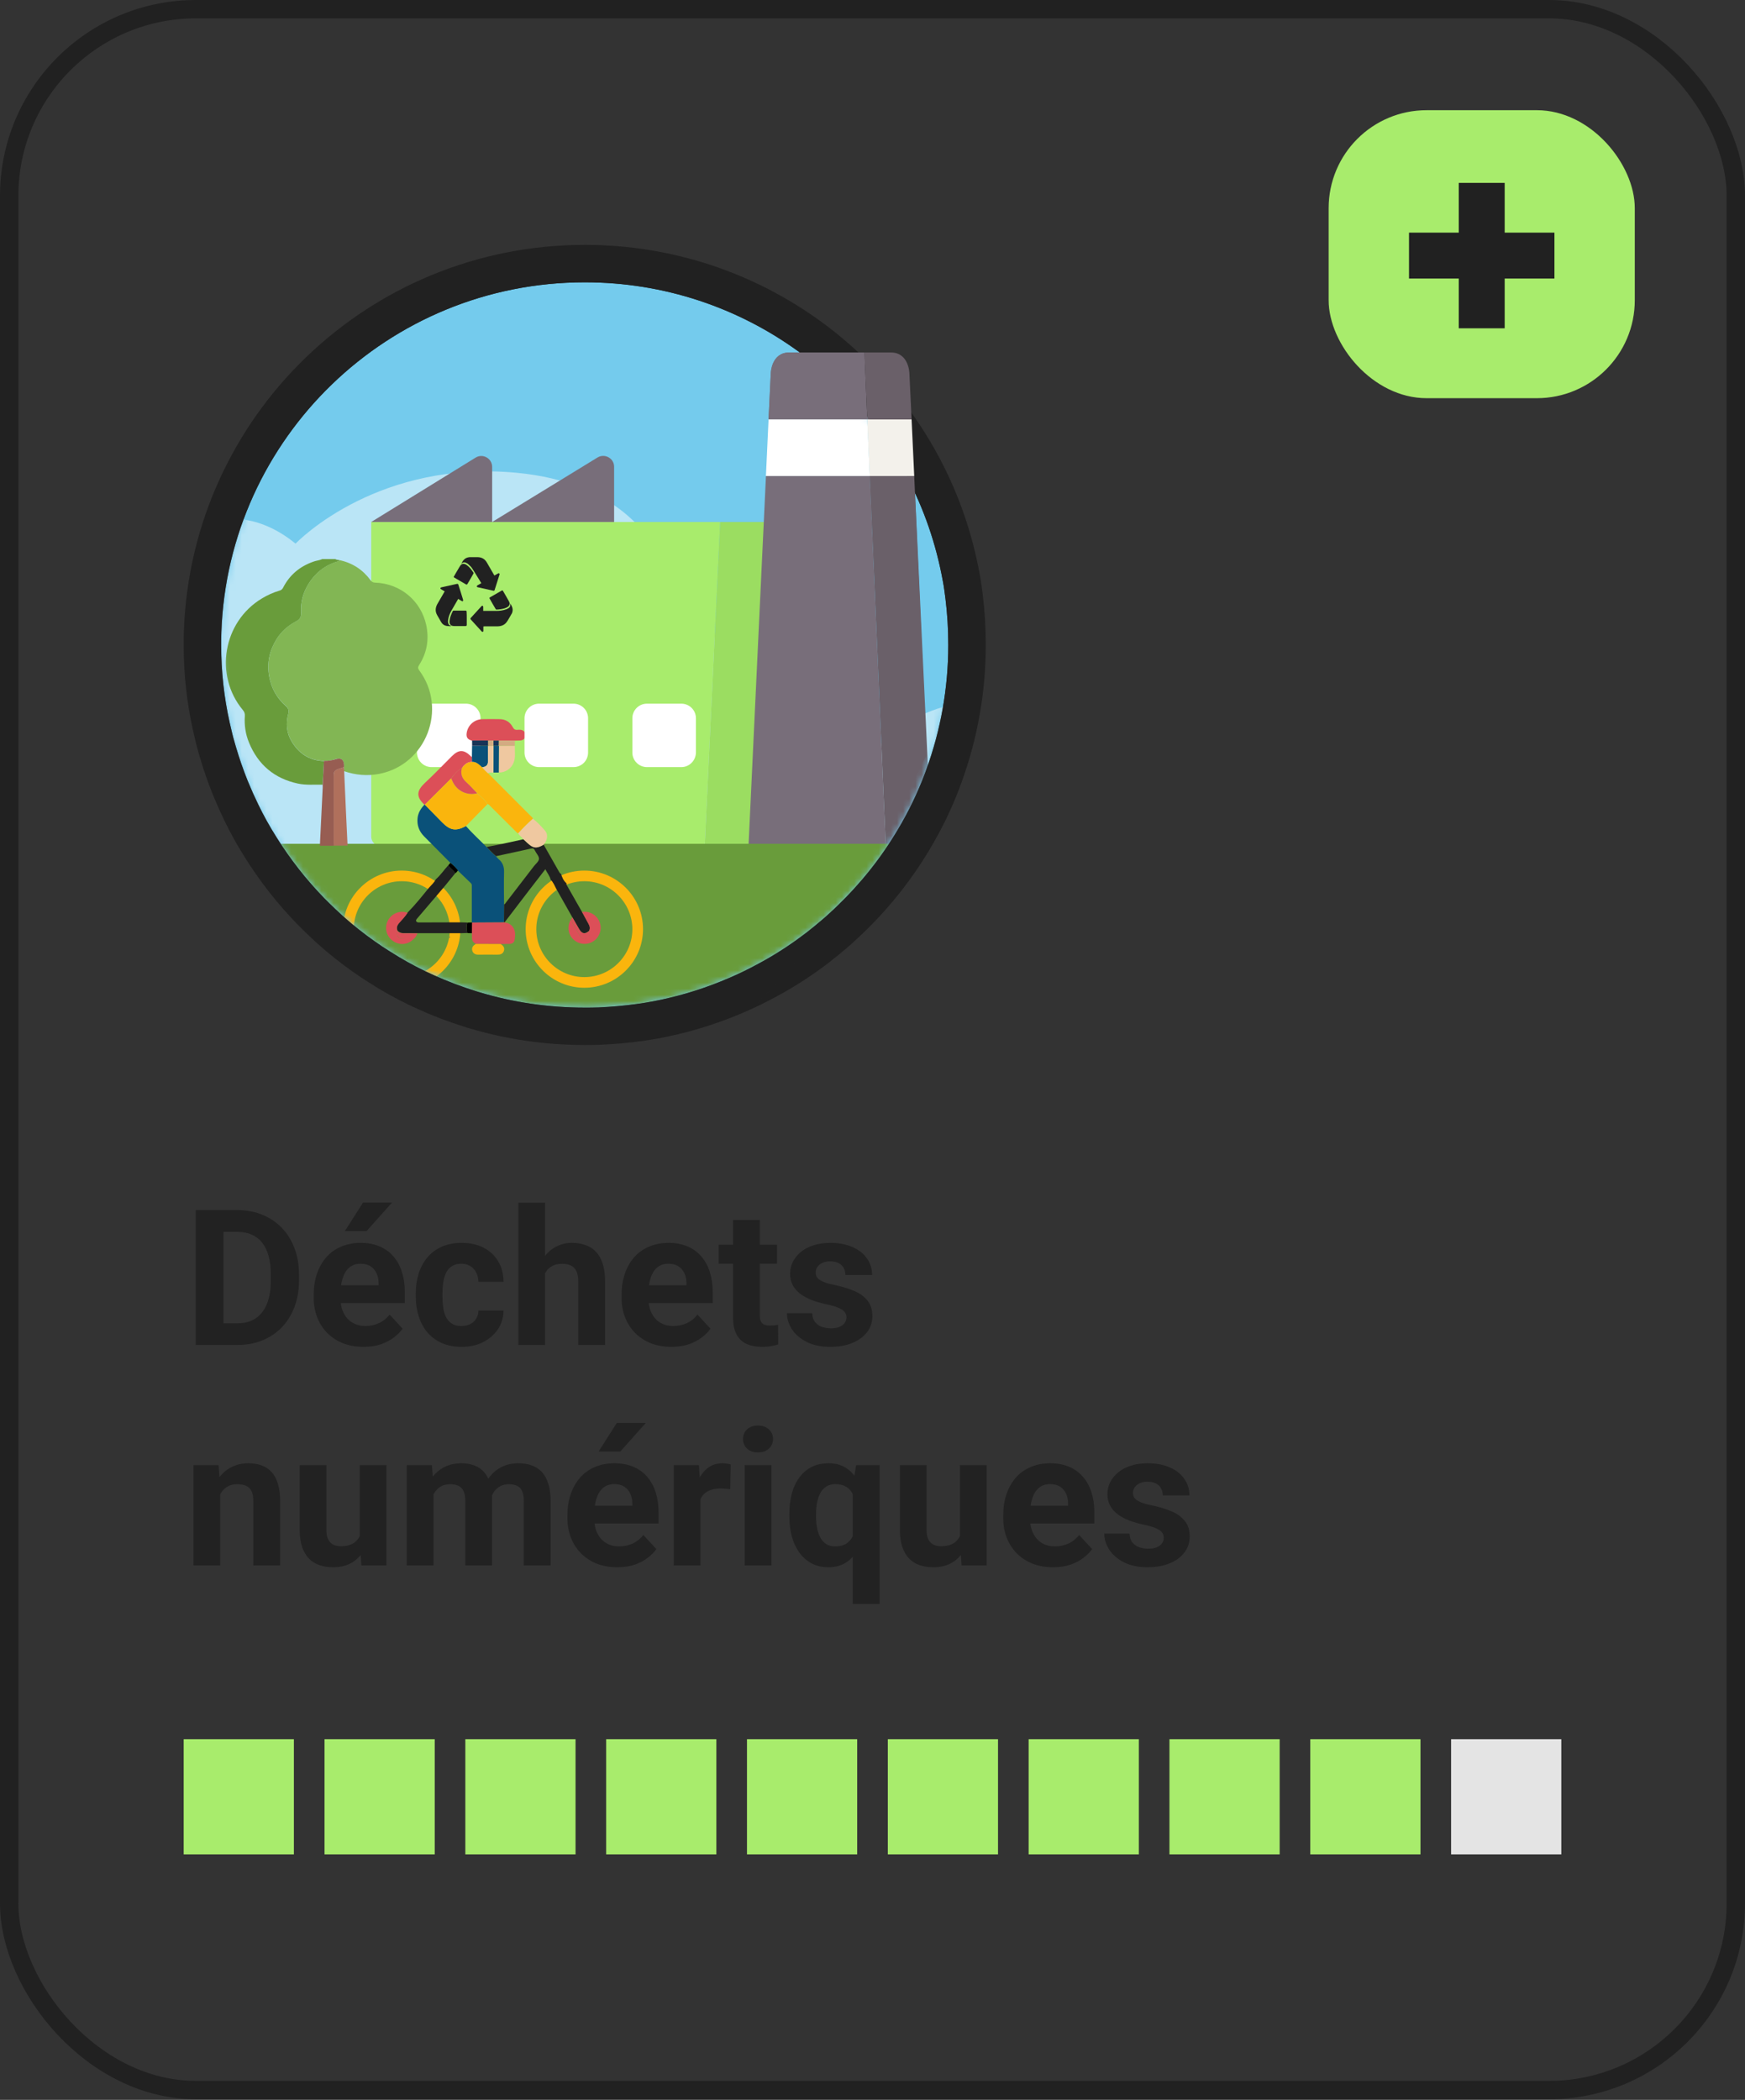 <svg width="285" height="343" viewBox="0 0 285 343" fill="none" xmlns="http://www.w3.org/2000/svg">
<rect x="0" y="0" width="285" height="343" fill="#333333" stroke="none"/>
<rect x="1.5" y="1.5" width="282" height="339.903" rx="30.5" stroke="#212121" stroke-width="3"/>
<path d="M154.877 105.35C154.877 112.46 153.617 119.293 151.313 125.637C151.221 125.882 151.128 126.158 151.036 126.403C149.838 129.59 148.363 132.624 146.643 135.504C143.908 140.131 140.528 144.36 136.657 148.068C136.35 148.375 136.012 148.681 135.674 148.988C135.52 149.141 135.366 149.263 135.244 149.386C134.906 149.692 134.568 149.999 134.23 150.275C133.431 150.949 132.632 151.623 131.802 152.266C129.652 153.921 127.378 155.454 124.981 156.802C123.507 157.629 122.001 158.426 120.465 159.131C116.932 160.755 113.214 162.073 109.312 162.992C107.56 163.421 105.748 163.758 103.935 164.003C101.907 164.279 99.849 164.463 97.759 164.555C97.022 164.585 96.254 164.586 95.486 164.586C89.556 164.586 83.81 163.727 78.403 162.103C78.187 162.042 78.003 161.981 77.788 161.919C75.422 161.184 73.148 160.326 70.906 159.315C68.909 158.426 66.973 157.415 65.129 156.312C65.099 156.281 65.068 156.281 65.037 156.25C64.146 155.699 63.224 155.147 62.364 154.565C61.535 154.013 60.736 153.431 59.937 152.849C58.124 151.5 56.373 150.029 54.744 148.467C54.13 147.884 53.515 147.271 52.901 146.659C51.457 145.157 50.074 143.594 48.784 141.939C48.753 141.909 48.722 141.847 48.691 141.817C47.432 140.193 46.233 138.507 45.158 136.76C44.052 135.014 43.038 133.206 42.147 131.336C41.594 130.203 41.072 129.038 40.58 127.843C40.519 127.72 40.488 127.598 40.426 127.475C39.689 125.637 39.044 123.767 38.491 121.867C38.368 121.408 38.214 120.917 38.091 120.458C38.03 120.182 37.938 119.906 37.876 119.6C37.753 119.079 37.63 118.527 37.508 118.006C36.586 113.9 36.125 109.671 36.125 105.35C36.125 104.645 36.125 103.971 36.156 103.266C37.262 71.519 63.409 46.115 95.516 46.115C121.54 46.115 143.662 62.816 151.681 86.075C152.665 88.925 153.433 91.867 153.986 94.9C154.17 95.85 154.293 96.8 154.416 97.781C154.723 100.263 154.877 102.776 154.877 105.35Z" fill="#74CBED"/>
<mask id="mask0_257_12462" style="mask-type:alpha" maskUnits="userSpaceOnUse" x="36" y="46" width="119" height="119">
<path d="M154.875 105.35C154.875 112.46 153.615 119.293 151.311 125.637C151.219 125.882 151.126 126.158 151.034 126.403C149.836 129.59 148.361 132.624 146.641 135.504C143.906 140.131 140.526 144.36 136.655 148.068C136.348 148.375 136.01 148.681 135.672 148.988C135.518 149.141 135.365 149.263 135.242 149.386C134.904 149.692 134.566 149.999 134.228 150.275C133.429 150.949 132.63 151.623 131.8 152.266C129.65 153.921 127.376 155.454 124.979 156.802C123.505 157.629 121.999 158.426 120.463 159.131C116.93 160.755 113.212 162.073 109.31 162.992C107.558 163.421 105.746 163.758 103.933 164.003C101.905 164.279 99.847 164.463 97.757 164.555C97.02 164.585 96.252 164.586 95.484 164.586C89.554 164.586 83.808 163.727 78.4 162.103C78.186 162.042 78.001 161.981 77.786 161.919C75.42 161.184 73.147 160.326 70.904 159.315C68.906 158.426 66.971 157.415 65.127 156.312C65.097 156.281 65.066 156.281 65.035 156.25C64.144 155.699 63.222 155.147 62.362 154.565C61.532 154.013 60.734 153.431 59.935 152.849C58.122 151.5 56.371 150.029 54.742 148.467C54.128 147.884 53.513 147.271 52.899 146.659C51.455 145.157 50.072 143.594 48.782 141.939C48.751 141.909 48.72 141.847 48.69 141.817C47.43 140.193 46.231 138.507 45.156 136.76C44.05 135.014 43.036 133.206 42.145 131.336C41.592 130.203 41.07 129.038 40.578 127.843C40.517 127.72 40.486 127.598 40.425 127.475C39.687 125.637 39.042 123.767 38.489 121.867C38.366 121.408 38.212 120.917 38.089 120.458C38.028 120.182 37.936 119.906 37.874 119.6C37.752 119.079 37.629 118.527 37.506 118.006C36.584 113.9 36.123 109.671 36.123 105.35C36.123 104.645 36.123 103.971 36.154 103.266C37.26 71.519 63.407 46.115 95.514 46.115C121.538 46.115 143.66 62.816 151.679 86.075C152.663 88.925 153.431 91.867 153.984 94.9C154.168 95.85 154.291 96.8 154.414 97.781C154.721 100.263 154.875 102.776 154.875 105.35Z" fill="#6EB7E6"/>
</mask>
<g mask="url(#mask0_257_12462)">
<path opacity="0.5" d="M122.392 161.974C131.336 159.855 139.786 156.455 147.593 152.021C167.062 140.934 182.183 123.195 189.991 101.908C169.928 94.764 165.679 114.67 165.679 114.67C157.723 113.784 151.942 115.607 147.692 118.366C146.753 118.957 145.913 119.647 145.122 120.337C143.245 121.963 141.812 123.786 140.725 125.511C138.204 129.404 137.414 132.804 137.414 132.804L133.065 125.511L128.618 118.07L126.246 114.128L125.011 112.059C124.121 106.639 121.255 104.52 118.439 103.83C114.98 102.992 111.471 104.323 111.471 104.323C111.471 104.323 112.064 86.683 95.115 79.735C92.101 78.503 88.543 77.616 84.343 77.222C73.323 76.187 64.577 78.799 58.45 81.804C51.828 85.056 48.27 88.801 48.27 88.801C45.503 86.535 42.736 85.352 40.117 84.909C32.952 83.628 27.22 87.668 27.22 87.668C22.921 72.689 13.73 67.318 4.786 65.987C4.736 67.121 4.736 68.205 4.736 69.338C4.736 96.636 16.25 121.273 34.681 138.618C39.722 143.348 45.256 147.586 51.285 151.134C65.615 159.658 82.317 164.586 100.254 164.586C101.49 164.586 102.676 164.536 103.911 164.536C107.271 164.438 110.582 164.093 113.843 163.649L122.392 161.974Z" fill="white"/>
<path d="M117.624 85.264L115.101 138.211H62.169C61.328 138.211 60.631 137.515 60.631 136.675V85.264H117.624Z" fill="#A8EC6C"/>
<path d="M129.056 85.264V138.211H115.096L117.619 85.264H129.056Z" fill="#9BDD61"/>
<path d="M141.648 68.495H125.525L125.886 60.938C125.886 60.938 125.982 57.58 128.889 57.58H137.131C137.251 57.58 137.299 57.58 137.299 57.58H141.191L141.648 68.495Z" fill="#786E7A"/>
<path d="M144.68 138.427H122.238L125.098 77.756H142.061L144.68 138.427Z" fill="#786E7A"/>
<path d="M142.057 77.755H125.094L125.526 68.495H141.649L142.057 77.755Z" fill="white"/>
<path d="M148.883 68.495H141.65L141.17 57.58H145.519C148.426 57.58 148.522 60.938 148.522 60.938L148.883 68.495Z" fill="#6A6069"/>
<path d="M149.315 77.755H142.059L141.65 68.495H148.883L149.315 77.755Z" fill="#F3F1EB"/>
<path d="M152.174 138.427H144.678L142.059 77.756H149.315L152.174 138.427Z" fill="#6A6069"/>
<rect x="43.012" y="137.834" width="105.641" height="26.752" fill="#699C3B"/>
<path d="M76.081 125.303H70.482C69.185 125.303 68.103 124.248 68.103 122.928V117.314C68.103 116.019 69.161 114.939 70.482 114.939H76.105C77.402 114.939 78.483 115.995 78.483 117.314V122.928C78.459 124.248 77.402 125.303 76.081 125.303Z" fill="white"/>
<path d="M73.558 140.948C72.124 139.502 70.705 138.055 69.256 136.609C68.422 135.762 68.071 134.754 68.203 133.585C68.305 132.737 68.744 132.051 69.315 131.452C69.329 131.452 69.359 131.452 69.373 131.437C70.325 132.401 71.276 133.38 72.241 134.344C73.544 135.659 74.48 135.791 76.09 134.929C77.158 136.142 78.358 137.223 79.485 138.377C79.982 138.888 80.465 139.429 81.021 139.882C81.153 140.028 81.27 140.189 81.416 140.32C82.104 140.875 82.353 141.577 82.323 142.482C82.28 144.236 82.309 146.003 82.323 147.757C82.309 148.721 82.309 149.7 82.294 150.664C80.553 150.679 78.797 150.679 77.056 150.693C77.056 148.75 77.056 146.807 77.056 144.864C77.056 144.659 77.1 144.44 76.909 144.265C76.192 143.578 75.475 142.877 74.758 142.19C74.436 141.723 74.027 141.314 73.558 140.948Z" fill="#0A5179"/>
<path d="M95.436 161.345C90.154 161.345 85.852 157.05 85.852 151.775C85.852 146.501 90.154 142.206 95.436 142.206C100.719 142.206 105.021 146.501 105.021 151.775C105.021 157.05 100.719 161.345 95.436 161.345ZM95.436 143.944C91.119 143.944 87.593 147.451 87.593 151.775C87.593 156.085 91.105 159.606 95.436 159.606C99.753 159.606 103.279 156.1 103.279 151.775C103.265 147.465 99.753 143.944 95.436 143.944Z" fill="#FAB50D"/>
<path d="M91.628 142.745C91.803 143.315 92.037 143.87 92.506 144.265C92.52 144.353 92.506 144.455 92.535 144.528C93.369 146.004 94.218 147.479 95.052 148.955C95.403 149.598 95.754 150.255 96.12 150.898C96.34 151.263 96.427 151.629 96.237 152.023C95.549 152.637 95.037 152.549 94.584 151.76C94.218 151.117 93.837 150.474 93.472 149.831C92.608 148.297 91.73 146.749 90.867 145.215C90.589 144.689 90.369 144.119 89.93 143.681C89.784 143.067 89.374 142.599 89.067 141.986C88.116 143.228 87.209 144.382 86.316 145.551C85.014 147.26 83.711 148.969 82.409 150.664C82.38 150.679 82.35 150.664 82.307 150.65C82.321 149.685 82.321 148.706 82.336 147.728C82.497 147.669 82.57 147.508 82.672 147.377C84.165 145.434 85.672 143.491 87.165 141.533C87.472 141.124 87.999 140.729 88.028 140.306C88.057 139.853 87.575 139.385 87.355 138.918C87.209 138.582 87.018 138.538 86.667 138.625C84.794 139.049 82.906 139.444 81.019 139.853C80.463 139.4 79.98 138.859 79.482 138.348C81.502 137.997 83.492 137.515 85.482 137.091C85.687 137.281 85.892 137.457 86.082 137.647C87.018 138.582 87.648 138.655 88.789 137.968C89.608 139.414 90.442 140.875 91.262 142.322C91.379 142.483 91.423 142.672 91.628 142.745Z" fill="#212121"/>
<path d="M79.721 126.31C82.033 128.633 84.359 130.956 86.671 133.279C86.803 133.425 86.993 133.527 87.037 133.732C86.188 134.477 85.398 135.281 84.637 136.128C84.433 136.07 84.315 135.894 84.184 135.763C82.823 134.404 81.462 133.045 80.087 131.686C79.955 131.555 79.852 131.35 79.618 131.35C79.209 130.62 78.55 130.138 77.95 129.583C77.365 128.984 76.823 128.355 76.194 127.8C75.448 127.143 75.155 126.398 75.448 125.433C75.477 125.404 75.492 125.375 75.521 125.331C75.916 124.805 76.399 124.425 77.087 124.425C77.818 124.411 78.272 124.893 78.755 125.331C79.047 125.696 79.37 126.018 79.721 126.31Z" fill="#FAB50D"/>
<path d="M65.612 161.345C60.329 161.345 56.027 157.05 56.027 151.775C56.027 146.501 60.329 142.206 65.612 142.206C70.894 142.206 75.197 146.501 75.197 151.775C75.197 157.05 70.909 161.345 65.612 161.345ZM65.612 143.944C61.295 143.944 57.783 147.465 57.783 151.775C57.783 156.085 61.295 159.606 65.627 159.606C69.943 159.606 73.47 156.1 73.47 151.775C73.455 147.465 69.943 143.944 65.612 143.944Z" fill="#FAB50D"/>
<path d="M70.059 145.011C70.455 144.573 70.908 144.178 71.172 143.637C71.962 142.951 72.547 142.06 73.249 141.3C73.249 141.534 73.44 141.636 73.571 141.767C73.835 142.06 74.171 142.279 74.362 142.629C73.762 143.36 73.176 144.09 72.576 144.821C72.196 145.274 71.801 145.727 71.42 146.18C70.323 147.465 69.225 148.751 68.128 150.037C68.025 150.154 67.908 150.3 67.967 150.46C68.055 150.665 68.26 150.68 68.479 150.68C70.147 150.665 71.83 150.665 73.498 150.665C74.098 150.665 74.698 150.665 75.284 150.665C75.62 150.68 75.957 150.68 76.308 150.694C76.161 151.264 76.161 151.834 76.308 152.404C75.971 152.418 75.635 152.433 75.313 152.433C74.698 152.433 74.084 152.433 73.484 152.433C71.713 152.433 69.942 152.433 68.186 152.433C67.44 152.433 66.709 152.404 65.962 152.418C65.552 152.433 65.216 152.331 64.938 152.038C64.718 151.556 64.85 151.162 65.187 150.753C65.67 150.197 66.196 149.672 66.591 149.043C67.821 147.787 68.933 146.399 70.059 145.011Z" fill="#212121"/>
<path d="M77.084 120.977C76.352 120.788 76.118 120.437 76.22 119.721C76.41 118.45 77.478 117.5 78.781 117.471C79.747 117.456 80.712 117.442 81.678 117.471C82.6 117.5 83.317 117.968 83.742 118.771C83.946 119.151 84.166 119.253 84.546 119.21C84.707 119.195 84.868 119.195 85.044 119.21C85.512 119.268 85.849 119.633 85.849 120.086C85.849 120.539 85.512 120.904 85.029 120.948C84.722 120.977 84.415 120.963 84.107 120.977C83.229 120.977 82.351 120.977 81.473 120.977C81.181 120.977 80.888 120.977 80.595 120.977C80.303 120.977 80.01 120.977 79.717 120.977C78.839 120.977 77.961 120.977 77.084 120.977Z" fill="#DC4F58"/>
<path d="M77.08 124.439C76.392 124.439 75.909 124.819 75.514 125.345C75.485 125.374 75.47 125.404 75.441 125.447C74.724 125.886 74.168 126.485 73.685 127.157C72.251 128.589 70.817 130.006 69.383 131.438C69.368 131.452 69.339 131.452 69.325 131.452C67.759 130.006 68.212 128.998 69.442 127.844C70.934 126.456 72.339 124.98 73.788 123.533C74.914 122.408 75.748 122.408 76.875 123.504C76.934 123.563 77.007 123.621 77.08 123.68C77.065 123.928 77.08 124.176 77.08 124.439Z" fill="#DC4F58"/>
<path d="M84.635 136.129C85.396 135.281 86.186 134.492 87.035 133.732C87.766 134.302 88.41 134.974 89.01 135.676C89.551 136.304 89.434 137.18 88.805 137.969C87.664 138.656 87.035 138.583 86.098 137.648C85.908 137.458 85.703 137.283 85.498 137.093C85.264 136.742 84.854 136.523 84.635 136.129Z" fill="#EFC8A0"/>
<path d="M84.08 121.824C84.051 122.73 84.241 123.636 83.905 124.527C83.524 125.535 82.558 126.207 81.461 126.193C81.476 124.746 81.476 123.285 81.49 121.839C82.353 121.824 83.217 121.824 84.08 121.824Z" fill="#EFC8A0"/>
<path d="M77.087 124.439C77.087 124.191 77.072 123.928 77.072 123.68C77.087 123.066 77.102 122.452 77.102 121.824C77.965 121.824 78.828 121.824 79.692 121.824C79.692 122.642 79.706 123.461 79.706 124.264C79.706 124.965 79.472 125.214 78.755 125.331C78.272 124.907 77.819 124.41 77.087 124.439Z" fill="#0A5179"/>
<path d="M78.752 125.346C79.469 125.229 79.703 124.966 79.703 124.28C79.703 123.462 79.689 122.643 79.689 121.84H79.718C79.996 121.84 80.288 121.84 80.566 121.84H80.596C80.596 123.286 80.596 124.747 80.581 126.194C80.288 126.267 79.966 126.091 79.703 126.311C79.367 126.018 79.045 125.697 78.752 125.346Z" fill="#EFC8A0"/>
<path d="M80.6 126.194C80.6 124.747 80.6 123.286 80.614 121.84C80.892 121.84 81.17 121.84 81.448 121.84H81.492C81.478 123.286 81.478 124.747 81.463 126.194C81.17 126.194 80.892 126.194 80.6 126.194Z" fill="#0A5179"/>
<path d="M84.079 121.825C83.216 121.825 82.353 121.825 81.489 121.825H81.445C81.445 121.533 81.46 121.256 81.46 120.963C82.338 120.963 83.216 120.963 84.094 120.963C84.094 121.256 84.079 121.533 84.079 121.825Z" fill="#D3AB82"/>
<path d="M79.704 121.825C78.841 121.825 77.978 121.825 77.114 121.825C77.114 121.533 77.1 121.256 77.1 120.963C77.978 120.963 78.856 120.963 79.734 120.963C79.734 121.256 79.748 121.533 79.748 121.825C79.734 121.825 79.704 121.825 79.704 121.825Z" fill="#193457"/>
<path d="M74.364 142.63C74.174 142.279 73.823 142.06 73.574 141.768C73.442 141.622 73.252 141.52 73.252 141.3C73.354 141.183 73.457 141.067 73.559 140.95C74.028 141.315 74.437 141.724 74.788 142.177C74.671 142.352 74.554 142.528 74.364 142.63Z" fill="black"/>
<path d="M69.387 131.438C70.821 130.006 72.255 128.589 73.689 127.157C73.762 127.317 73.835 127.493 73.908 127.653C74.625 129.217 76.279 130.006 77.932 129.597C78.532 130.152 79.191 130.634 79.6 131.365C78.43 132.563 77.259 133.746 76.089 134.944C74.464 135.806 73.543 135.675 72.24 134.36C71.289 133.381 70.338 132.402 69.387 131.438Z" fill="#FAB50D"/>
<path d="M82.326 150.665C82.355 150.68 82.384 150.68 82.428 150.68C83.072 150.767 83.599 151.06 83.906 151.659C84.213 152.272 84.155 152.944 84.038 153.572C83.964 153.982 83.613 154.186 83.189 154.186C82.721 154.201 82.252 154.201 81.769 154.201C80.423 154.201 79.077 154.186 77.731 154.186C77.248 153.952 77.043 153.572 77.087 153.032C77.102 152.827 77.072 152.637 77.072 152.433C77.072 151.848 77.087 151.264 77.087 150.68V150.694C78.843 150.68 80.584 150.665 82.326 150.665Z" fill="#DC4F58"/>
<path d="M95.055 148.956C97.191 148.649 98.757 150.812 97.835 152.696C97.191 154.04 95.567 154.566 94.25 153.88C92.875 153.149 92.45 151.571 93.255 150.139C93.577 151.089 94.177 151.893 94.645 152.769C94.923 153.266 95.377 153.427 95.831 153.222C96.284 153.003 96.416 152.609 96.226 152.024C96.401 151.63 96.314 151.264 96.109 150.899C95.757 150.271 95.421 149.614 95.055 148.956Z" fill="#DC4F58"/>
<path d="M96.252 152.039C96.442 152.609 96.31 153.018 95.857 153.237C95.403 153.456 94.949 153.295 94.671 152.784C94.203 151.907 93.603 151.104 93.281 150.154C93.354 150.052 93.413 149.949 93.486 149.847C93.852 150.49 94.232 151.133 94.598 151.776C95.052 152.565 95.564 152.652 96.252 152.039Z" fill="#DC4F58"/>
<path d="M77.935 129.582C76.281 130.006 74.613 129.202 73.911 127.639C73.838 127.478 73.765 127.317 73.691 127.142C74.174 126.47 74.716 125.856 75.447 125.433C75.169 126.397 75.447 127.142 76.194 127.799C76.808 128.355 77.364 128.983 77.935 129.582Z" fill="#DC4F58"/>
<path d="M75.447 125.434C75.477 125.405 75.491 125.375 75.52 125.332C75.491 125.361 75.477 125.405 75.447 125.434Z" fill="#DC4F58"/>
<path d="M67.588 153.339C66.725 154.289 65.394 154.464 64.311 153.792C63.213 153.12 62.774 151.79 63.242 150.607C63.696 149.453 64.954 148.751 66.154 148.985C66.301 149.014 66.432 149.058 66.579 149.088C66.184 149.716 65.657 150.242 65.174 150.797C64.837 151.191 64.706 151.586 64.925 152.083C64.662 152.755 64.984 153.295 65.686 153.325C66.33 153.339 66.959 153.325 67.588 153.339Z" fill="#DC4F58"/>
<path d="M67.589 153.339C66.96 153.339 66.33 153.339 65.686 153.31C64.999 153.281 64.662 152.74 64.925 152.068C65.204 152.361 65.54 152.448 65.95 152.448C66.696 152.434 67.428 152.448 68.174 152.463C68.042 152.784 67.911 153.12 67.589 153.339Z" fill="#DC4F58"/>
<path d="M77.069 152.434C76.82 152.434 76.571 152.419 76.323 152.419C76.176 151.849 76.176 151.28 76.323 150.71C76.571 150.695 76.835 150.695 77.084 150.681C77.084 151.265 77.069 151.849 77.069 152.434Z" fill="black"/>
<path d="M81.462 120.976C81.462 121.268 81.447 121.546 81.447 121.838C81.169 121.838 80.891 121.838 80.613 121.838H80.584C80.584 121.546 80.599 121.268 80.599 120.976C80.877 120.976 81.169 120.976 81.462 120.976Z" fill="#193457"/>
<path d="M80.593 120.976C80.593 121.268 80.578 121.546 80.578 121.838C80.3 121.838 80.007 121.838 79.73 121.838C79.73 121.546 79.715 121.268 79.715 120.976C80.007 120.976 80.3 120.976 80.593 120.976Z" fill="#D3AB82"/>
<path d="M81.772 154.2C82.182 154.463 82.475 154.799 82.299 155.325C82.123 155.851 81.699 155.938 81.201 155.938C80.221 155.924 79.226 155.924 78.246 155.938C77.719 155.953 77.28 155.821 77.133 155.281C76.987 154.755 77.309 154.419 77.733 154.185C79.08 154.185 80.426 154.2 81.772 154.2Z" fill="#FAB50D"/>
<path d="M73.467 152.974C73.482 153.062 73.482 153.135 73.394 153.194C73.365 153.106 73.394 153.033 73.467 152.974Z" fill="#12537B"/>
<path d="M54.781 91.325C55.006 91.503 55.289 91.42 55.525 91.538C55.442 91.585 55.372 91.656 55.289 91.68C53.14 92.272 51.499 93.561 50.342 95.455C49.492 96.851 49.067 98.413 49.174 100.022C49.221 100.838 48.949 101.193 48.324 101.525C47.001 102.223 45.904 103.193 45.124 104.483C43.991 106.329 43.578 108.305 43.956 110.458C44.298 112.411 45.219 114.032 46.671 115.321C47.131 115.724 47.226 116.09 47.072 116.623C46.659 118.173 46.801 119.711 47.603 121.072C48.784 123.072 50.52 124.255 52.916 124.314C52.845 125.604 52.774 126.882 52.692 128.171C51.346 128.148 50 128.278 48.654 127.994C44.806 127.166 42.149 124.917 40.662 121.285C40.095 119.9 39.883 118.445 39.989 116.954C40.013 116.576 39.918 116.28 39.658 115.972C34.936 110.304 36.435 101.56 42.763 97.762C43.684 97.206 44.64 96.768 45.667 96.472C45.927 96.401 46.092 96.259 46.222 96.023C47.273 93.952 48.914 92.556 51.098 91.775C51.594 91.562 52.137 91.562 52.621 91.325C53.341 91.325 54.061 91.325 54.781 91.325Z" fill="#699C3B"/>
<path d="M52.917 124.29C50.521 124.243 48.785 123.047 47.605 121.048C46.802 119.675 46.649 118.149 47.074 116.599C47.215 116.055 47.121 115.7 46.672 115.297C45.208 114.008 44.288 112.386 43.957 110.434C43.579 108.281 44.004 106.305 45.126 104.459C45.917 103.169 47.003 102.199 48.325 101.501C48.951 101.169 49.222 100.814 49.175 99.998C49.081 98.389 49.494 96.827 50.344 95.431C51.501 93.537 53.142 92.248 55.29 91.656C55.373 91.632 55.456 91.561 55.526 91.514C57.604 91.976 59.269 93.076 60.52 94.78C60.721 95.052 60.922 95.159 61.252 95.17C65.361 95.3 68.772 98.117 69.622 102.14C70.106 104.447 69.729 106.648 68.442 108.647C68.229 108.991 68.241 109.192 68.477 109.511C73.141 115.794 69.611 124.917 61.937 126.408C59.989 126.787 58.065 126.609 56.199 125.97C56.188 125.745 56.164 125.532 56.152 125.307C56.152 125.177 56.176 125.059 56.164 124.929C56.093 124.006 55.668 123.722 54.783 124.006C54.193 124.219 53.567 124.314 52.917 124.29Z" fill="#82B654"/>
<path d="M52.917 124.29C53.566 124.314 54.192 124.207 54.806 124.018C55.691 123.734 56.116 124.03 56.187 124.941C56.199 125.059 56.175 125.189 56.175 125.319C55.88 125.414 55.573 125.509 55.29 125.615C54.641 125.84 54.511 126.029 54.511 126.727C54.511 130.538 54.511 134.336 54.511 138.146C53.755 138.146 53 138.146 52.244 138.146C52.398 134.986 52.551 131.839 52.705 128.68C52.716 128.502 52.705 128.337 52.705 128.159C52.775 126.869 52.846 125.58 52.917 124.29Z" fill="#975D52"/>
<path d="M54.498 138.134C54.498 134.324 54.498 130.526 54.498 126.716C54.498 126.018 54.628 125.828 55.277 125.603C55.572 125.497 55.867 125.402 56.163 125.308C56.174 125.532 56.198 125.745 56.21 125.97C56.304 128.183 56.399 130.396 56.505 132.608C56.588 134.442 56.682 136.276 56.765 138.122C56.009 138.134 55.254 138.134 54.498 138.134Z" fill="#B0705C"/>
<path d="M93.667 125.303H88.045C86.747 125.303 85.666 124.248 85.666 122.928V117.314C85.666 116.019 86.723 114.939 88.045 114.939H93.667C94.965 114.939 96.046 115.995 96.046 117.314V122.928C96.046 124.248 94.989 125.303 93.667 125.303Z" fill="white"/>
</g>
<path fill-rule="evenodd" clip-rule="evenodd" d="M157.057 127.754L157.045 127.786C157.024 127.842 156.998 127.915 156.948 128.057L156.942 128.072C156.9 128.192 156.836 128.371 156.769 128.552C155.44 132.086 153.807 135.443 151.909 138.623C148.894 143.722 145.18 148.37 140.937 152.441C140.557 152.817 140.166 153.173 139.869 153.442C139.721 153.584 139.596 153.696 139.536 153.75L139.527 153.757L139.508 153.774L139.468 153.815L139.32 153.948C139.017 154.223 138.595 154.606 138.147 154.974L138.143 154.977C137.369 155.63 136.489 156.373 135.559 157.095L135.549 157.102L135.54 157.11C133.185 158.921 130.668 160.62 127.987 162.129L127.981 162.132C126.426 163.005 124.764 163.887 123.025 164.685M135.673 148.987C136.011 148.681 136.349 148.375 136.656 148.068C140.527 144.36 143.907 140.131 146.642 135.504C148.362 132.623 149.837 129.59 151.035 126.403C151.081 126.28 151.127 126.15 151.174 126.02C151.22 125.889 151.266 125.759 151.312 125.637C153.616 119.293 154.876 112.459 154.876 105.35C154.876 102.776 154.722 100.263 154.415 97.781C154.292 96.8 154.169 95.85 153.985 94.9C153.432 91.867 152.664 88.925 151.681 86.075C143.661 62.816 121.539 46.115 95.515 46.115C63.408 46.115 37.261 71.519 36.155 103.266C36.124 103.971 36.124 104.645 36.124 105.35C36.124 109.671 36.585 113.9 37.507 118.006C37.568 118.267 37.63 118.535 37.691 118.803C37.752 119.071 37.814 119.339 37.875 119.6C37.91 119.771 37.954 119.933 37.997 120.091C38.03 120.215 38.063 120.336 38.09 120.458C38.152 120.687 38.221 120.925 38.29 121.162C38.359 121.4 38.428 121.637 38.49 121.867C39.043 123.767 39.688 125.637 40.426 127.475C40.456 127.536 40.479 127.598 40.502 127.659C40.526 127.72 40.548 127.782 40.579 127.843C41.071 129.038 41.593 130.203 42.146 131.336C43.037 133.206 44.051 135.014 45.157 136.76C46.233 138.507 47.431 140.193 48.691 141.817C48.706 141.832 48.721 141.855 48.737 141.878C48.752 141.901 48.767 141.924 48.783 141.939C50.073 143.594 51.456 145.157 52.9 146.658C53.514 147.271 54.129 147.884 54.743 148.466C56.372 150.029 58.123 151.5 59.936 152.849C60.735 153.431 61.534 154.013 62.363 154.565C63.037 155.021 63.749 155.458 64.455 155.892C64.649 156.012 64.844 156.131 65.036 156.25C65.052 156.265 65.067 156.273 65.082 156.281C65.098 156.288 65.113 156.296 65.128 156.311C66.972 157.415 68.908 158.426 70.905 159.315C73.148 160.326 75.421 161.184 77.787 161.919C77.895 161.95 77.995 161.981 78.094 162.011C78.194 162.042 78.294 162.073 78.402 162.103C83.809 163.727 89.555 164.585 95.485 164.585C96.253 164.585 97.021 164.585 97.758 164.555C99.848 164.463 101.906 164.279 103.934 164.003C105.747 163.758 107.56 163.421 109.311 162.992C113.213 162.073 116.931 160.755 120.464 159.131C122 158.426 123.506 157.629 124.981 156.802C127.377 155.453 129.651 153.921 131.801 152.266C132.631 151.623 133.43 150.949 134.229 150.274C134.567 149.999 134.905 149.692 135.243 149.386C135.301 149.328 135.366 149.27 135.434 149.209C135.511 149.141 135.592 149.068 135.673 148.987ZM123.024 164.685C119.159 166.462 115.064 167.917 110.744 168.937C108.777 169.418 106.761 169.791 104.761 170.062C102.544 170.363 100.299 170.563 98.028 170.663L98.02 170.664L98.013 170.664C97.147 170.7 96.271 170.7 95.538 170.7H95.485C88.976 170.7 82.648 169.76 76.675 167.97C76.525 167.927 76.392 167.886 76.307 167.86L76.295 167.856C76.188 167.823 76.145 167.81 76.106 167.799L76.036 167.779L75.966 167.758C73.374 166.952 70.871 166.008 68.398 164.893C66.173 163.903 64.024 162.779 61.98 161.556L61.334 161.169L61.294 161.13C60.588 160.696 59.736 160.173 58.949 159.641C58.016 159.02 57.135 158.377 56.368 157.819L56.301 157.77L56.277 157.752C54.276 156.264 52.333 154.633 50.514 152.888C49.846 152.256 49.19 151.601 48.597 151.009L48.527 150.939L48.483 150.894C46.946 149.296 45.442 147.601 44.018 145.782C43.929 145.673 43.858 145.578 43.809 145.51C43.803 145.503 43.798 145.496 43.793 145.489C42.458 143.764 41.154 141.931 39.961 139.996C38.751 138.083 37.627 136.081 36.628 133.989C36.041 132.783 35.486 131.549 34.965 130.288C34.925 130.199 34.892 130.12 34.865 130.054C34.858 130.036 34.851 130.019 34.844 130.002L34.835 129.984L34.74 129.748C33.929 127.724 33.218 125.666 32.609 123.574L32.59 123.509L32.573 123.444C32.532 123.291 32.482 123.119 32.409 122.869L32.403 122.845C32.338 122.623 32.253 122.33 32.174 122.035L32.14 121.911L32.118 121.808C32.117 121.806 32.117 121.804 32.116 121.802C32.109 121.776 32.103 121.755 32.092 121.714C32.087 121.694 32.08 121.669 32.071 121.637L32.071 121.636C32.034 121.499 31.963 121.237 31.896 120.922C31.836 120.669 31.778 120.414 31.724 120.177L31.721 120.167C31.659 119.895 31.602 119.646 31.546 119.408L31.538 119.376L31.531 119.343C30.508 114.785 30 110.107 30 105.35L30 105.302C30 104.634 30 103.856 30.035 103.028C31.269 68.007 60.11 40 95.515 40C124.229 40 148.626 58.43 157.471 84.085C158.554 87.223 159.397 90.453 160.004 93.772C160.228 94.936 160.371 96.061 160.492 97.022L160.493 97.031C160.832 99.767 161 102.531 161 105.35C161 113.185 159.611 120.724 157.069 127.721L157.057 127.754M62.318 161.737C62.327 161.742 62.335 161.746 62.341 161.748L62.335 161.745L62.318 161.737Z" fill="#212121"/>
<path d="M60.631 85.265L77.666 74.757C78.844 74.013 80.381 74.877 80.381 76.268V85.265L97.585 74.733C98.762 74.013 100.3 74.853 100.3 76.244V85.265H60.631Z" fill="#786E7A"/>
<path d="M111.282 125.304H105.66C104.362 125.304 103.281 124.249 103.281 122.929V117.315C103.281 116.02 104.338 114.94 105.66 114.94H111.282C112.58 114.94 113.661 115.996 113.661 117.315V122.929C113.637 124.249 112.58 125.304 111.282 125.304Z" fill="white"/>
<path d="M78.946 102.334C78.946 102.574 78.946 102.79 78.946 103.006C78.946 103.102 78.946 103.174 78.85 103.197C78.754 103.245 78.706 103.174 78.634 103.102C78.057 102.478 77.481 101.83 76.904 101.206C76.808 101.086 76.808 101.038 76.904 100.918C77.481 100.295 78.057 99.647 78.634 99.023C78.682 98.975 78.778 98.927 78.826 98.951C78.874 98.975 78.922 99.071 78.922 99.143C78.922 99.359 78.922 99.575 78.922 99.791C78.971 99.791 79.019 99.791 79.067 99.791C79.715 99.791 80.388 99.791 81.037 99.791C81.59 99.791 82.142 99.719 82.671 99.527C82.743 99.503 82.815 99.479 82.887 99.431C83.295 99.239 83.391 99.023 83.319 98.567C83.632 99.023 83.848 99.479 83.656 100.055C83.632 100.151 83.584 100.247 83.512 100.343C83.319 100.679 83.127 101.038 82.911 101.374C82.551 101.998 82.022 102.286 81.301 102.31C80.556 102.31 79.811 102.31 79.067 102.31C79.067 102.334 79.019 102.334 78.946 102.334Z" fill="#212121"/>
<path d="M73.662 102.286C73.422 102.262 73.157 102.286 72.917 102.238C72.533 102.166 72.245 101.951 72.052 101.615C71.836 101.231 71.62 100.871 71.403 100.487C71.067 99.911 71.091 99.312 71.403 98.712C71.788 98.04 72.172 97.392 72.557 96.721C72.581 96.673 72.605 96.649 72.629 96.601C72.437 96.481 72.245 96.385 72.076 96.265C72.004 96.217 71.908 96.193 71.932 96.073C71.956 95.977 72.028 95.953 72.124 95.929C72.965 95.737 73.782 95.569 74.623 95.377C74.767 95.353 74.815 95.377 74.864 95.521C75.128 96.337 75.392 97.153 75.632 97.968C75.656 98.04 75.632 98.136 75.608 98.184C75.536 98.256 75.464 98.208 75.392 98.16C75.2 98.064 75.032 97.944 74.839 97.824C74.815 97.872 74.791 97.896 74.767 97.944C74.431 98.52 74.095 99.096 73.758 99.695C73.47 100.199 73.254 100.727 73.181 101.303C73.157 101.471 73.157 101.639 73.206 101.783C73.254 102.047 73.446 102.19 73.71 102.238C73.662 102.262 73.662 102.262 73.662 102.286Z" fill="#212121"/>
<path d="M78.609 95.256C78.081 94.416 77.6 93.577 77.072 92.785C76.904 92.521 76.639 92.329 76.423 92.113C76.375 92.065 76.327 92.041 76.279 92.017C75.99 91.849 75.702 91.73 75.342 92.089C75.582 91.561 75.918 91.13 76.519 91.034C76.615 91.01 76.735 91.01 76.832 91.01C77.216 91.01 77.6 91.01 77.985 91.01C78.658 91.01 79.186 91.298 79.523 91.897C79.907 92.569 80.291 93.241 80.676 93.889C80.7 93.937 80.724 93.961 80.748 94.008C80.94 93.889 81.132 93.793 81.301 93.697C81.373 93.649 81.445 93.601 81.541 93.673C81.637 93.745 81.589 93.817 81.565 93.913C81.301 94.728 81.06 95.52 80.796 96.336C80.748 96.504 80.7 96.528 80.532 96.48C79.691 96.288 78.874 96.12 78.033 95.928C77.961 95.904 77.865 95.856 77.865 95.784C77.865 95.736 77.937 95.64 77.985 95.616C78.201 95.496 78.393 95.376 78.609 95.256Z" fill="#212121"/>
<path d="M74.094 94.249C74.118 94.177 74.142 94.153 74.166 94.105C74.478 93.577 74.766 93.049 75.079 92.546C75.367 92.042 75.728 91.97 76.208 92.282C76.689 92.618 77.025 93.073 77.338 93.553C77.362 93.577 77.338 93.649 77.338 93.673C77.025 94.249 76.689 94.801 76.352 95.376C76.28 95.496 76.208 95.52 76.088 95.448C75.463 95.088 74.863 94.729 74.238 94.369C74.166 94.345 74.118 94.273 74.094 94.249Z" fill="#212121"/>
<path d="M83.248 98.543C83.248 98.855 83.104 99.022 82.911 99.142C82.575 99.358 82.215 99.43 81.83 99.502C81.59 99.55 81.35 99.55 81.109 99.574C81.061 99.574 80.989 99.55 80.965 99.502C80.629 98.926 80.292 98.375 79.98 97.799C79.908 97.703 79.932 97.607 80.052 97.559C80.677 97.199 81.302 96.839 81.926 96.479C82.022 96.407 82.118 96.431 82.166 96.551C82.479 97.103 82.815 97.655 83.128 98.231C83.176 98.327 83.224 98.471 83.248 98.543Z" fill="#212121"/>
<path d="M76.232 101.015C76.232 101.351 76.232 101.71 76.232 102.046C76.232 102.214 76.184 102.262 76.016 102.262C75.391 102.262 74.766 102.262 74.165 102.262C73.589 102.262 73.373 101.926 73.421 101.422C73.469 100.847 73.709 100.319 73.949 99.815C73.973 99.791 74.021 99.743 74.069 99.743C74.718 99.743 75.391 99.743 76.04 99.743C76.16 99.743 76.208 99.791 76.208 99.935C76.232 100.295 76.232 100.655 76.232 101.015Z" fill="#212121"/>
<path d="M151.333 123.312L144.826 136.305L142.059 77.756H149.315L151.333 123.312Z" fill="#6A6069"/>
<path d="M141.648 68.495H125.525L125.886 60.938C125.886 60.938 125.982 57.579 128.889 57.579H137.131C137.251 57.579 137.299 57.579 137.299 57.579H141.191L141.648 68.495Z" fill="#786E7A"/>
<path d="M149.315 77.755H142.059L141.65 68.495H148.883L149.315 77.755Z" fill="#F3F1EB"/>
<path d="M148.885 68.495H141.652L141.172 57.579H145.521C148.428 57.579 148.524 60.938 148.524 60.938L148.885 68.495Z" fill="#6A6069"/>
<path d="M38.734 219.7H33.935L33.966 216.158H38.734C39.925 216.158 40.929 215.891 41.746 215.356C42.563 214.811 43.179 214.019 43.593 212.979C44.017 211.94 44.228 210.684 44.228 209.21V208.136C44.228 207.006 44.107 206.012 43.865 205.154C43.633 204.296 43.285 203.575 42.821 202.989C42.357 202.404 41.786 201.965 41.11 201.672C40.434 201.37 39.657 201.218 38.779 201.218H33.845V197.661H38.779C40.253 197.661 41.6 197.913 42.821 198.418C44.052 198.912 45.117 199.624 46.015 200.552C46.913 201.481 47.604 202.591 48.088 203.882C48.583 205.164 48.83 206.592 48.83 208.166V209.21C48.83 210.775 48.583 212.202 48.088 213.494C47.604 214.786 46.913 215.896 46.015 216.824C45.127 217.743 44.062 218.454 42.821 218.958C41.59 219.453 40.227 219.7 38.734 219.7ZM36.509 197.661V219.7H31.968V197.661H36.509ZM59.395 220.003C58.124 220.003 56.984 219.801 55.975 219.397C54.965 218.984 54.108 218.414 53.401 217.687C52.705 216.96 52.17 216.118 51.797 215.159C51.423 214.19 51.237 213.161 51.237 212.071V211.466C51.237 210.225 51.413 209.089 51.767 208.06C52.12 207.031 52.624 206.138 53.28 205.381C53.946 204.624 54.754 204.044 55.702 203.64C56.651 203.226 57.72 203.02 58.911 203.02C60.072 203.02 61.101 203.211 61.999 203.595C62.897 203.978 63.649 204.523 64.254 205.229C64.87 205.936 65.334 206.784 65.647 207.772C65.96 208.751 66.116 209.841 66.116 211.042V212.858H53.099V209.952H61.833V209.619C61.833 209.014 61.721 208.474 61.499 208C61.288 207.515 60.965 207.132 60.531 206.849C60.097 206.567 59.542 206.425 58.866 206.425C58.291 206.425 57.796 206.551 57.382 206.804C56.969 207.056 56.63 207.409 56.368 207.863C56.116 208.317 55.924 208.852 55.793 209.468C55.672 210.073 55.611 210.739 55.611 211.466V212.071C55.611 212.727 55.702 213.333 55.884 213.888C56.075 214.443 56.343 214.922 56.686 215.326C57.039 215.729 57.463 216.042 57.958 216.264C58.462 216.486 59.032 216.597 59.668 216.597C60.455 216.597 61.187 216.446 61.863 216.143C62.549 215.83 63.139 215.361 63.634 214.735L65.753 217.036C65.41 217.531 64.941 218.005 64.345 218.459C63.76 218.913 63.053 219.286 62.226 219.579C61.399 219.862 60.455 220.003 59.395 220.003ZM56.323 201.097L59.29 196.435H64.027L59.865 201.097H56.323ZM75.365 216.597C75.9 216.597 76.374 216.496 76.788 216.294C77.201 216.083 77.524 215.79 77.756 215.417C77.999 215.033 78.125 214.584 78.135 214.069H82.237C82.227 215.22 81.919 216.244 81.314 217.142C80.708 218.03 79.896 218.731 78.876 219.246C77.857 219.751 76.717 220.003 75.456 220.003C74.184 220.003 73.074 219.791 72.126 219.367C71.187 218.943 70.405 218.358 69.779 217.611C69.154 216.854 68.684 215.977 68.372 214.978C68.059 213.968 67.902 212.889 67.902 211.738V211.299C67.902 210.139 68.059 209.059 68.372 208.06C68.684 207.051 69.154 206.173 69.779 205.426C70.405 204.669 71.187 204.079 72.126 203.655C73.064 203.231 74.164 203.02 75.425 203.02C76.767 203.02 77.943 203.277 78.952 203.792C79.971 204.306 80.769 205.043 81.344 206.001C81.929 206.95 82.227 208.075 82.237 209.377H78.135C78.125 208.832 78.009 208.338 77.787 207.894C77.575 207.45 77.262 207.096 76.848 206.834C76.445 206.562 75.945 206.425 75.35 206.425C74.714 206.425 74.194 206.562 73.79 206.834C73.387 207.096 73.074 207.46 72.852 207.924C72.63 208.378 72.474 208.898 72.383 209.483C72.302 210.058 72.262 210.664 72.262 211.299V211.738C72.262 212.374 72.302 212.985 72.383 213.57C72.463 214.155 72.615 214.675 72.837 215.129C73.069 215.583 73.387 215.941 73.79 216.204C74.194 216.466 74.719 216.597 75.365 216.597ZM89.018 196.45V219.7H84.659V196.45H89.018ZM88.397 210.936H87.202C87.212 209.796 87.363 208.746 87.656 207.788C87.948 206.819 88.367 205.981 88.912 205.275C89.457 204.558 90.108 204.003 90.865 203.61C91.632 203.216 92.479 203.02 93.408 203.02C94.215 203.02 94.947 203.136 95.603 203.368C96.269 203.59 96.839 203.953 97.313 204.458C97.797 204.952 98.171 205.603 98.433 206.41C98.695 207.217 98.827 208.196 98.827 209.347V219.7H94.437V209.316C94.437 208.59 94.331 208.02 94.119 207.606C93.917 207.182 93.62 206.884 93.226 206.713C92.843 206.531 92.368 206.44 91.803 206.44C91.178 206.44 90.643 206.556 90.199 206.789C89.765 207.021 89.417 207.344 89.154 207.757C88.892 208.161 88.7 208.635 88.579 209.18C88.458 209.725 88.397 210.31 88.397 210.936ZM109.68 220.003C108.408 220.003 107.268 219.801 106.259 219.397C105.25 218.984 104.392 218.414 103.686 217.687C102.989 216.96 102.454 216.118 102.081 215.159C101.708 214.19 101.521 213.161 101.521 212.071V211.466C101.521 210.225 101.698 209.089 102.051 208.06C102.404 207.031 102.909 206.138 103.564 205.381C104.23 204.624 105.038 204.044 105.986 203.64C106.935 203.226 108.005 203.02 109.195 203.02C110.356 203.02 111.385 203.211 112.283 203.595C113.181 203.978 113.933 204.523 114.539 205.229C115.154 205.936 115.618 206.784 115.931 207.772C116.244 208.751 116.4 209.841 116.4 211.042V212.858H103.383V209.952H112.117V209.619C112.117 209.014 112.006 208.474 111.784 208C111.572 207.515 111.249 207.132 110.815 206.849C110.381 206.567 109.826 206.425 109.15 206.425C108.575 206.425 108.08 206.551 107.667 206.804C107.253 207.056 106.915 207.409 106.652 207.863C106.4 208.317 106.208 208.852 106.077 209.468C105.956 210.073 105.896 210.739 105.896 211.466V212.071C105.896 212.727 105.986 213.333 106.168 213.888C106.36 214.443 106.627 214.922 106.97 215.326C107.323 215.729 107.747 216.042 108.242 216.264C108.746 216.486 109.316 216.597 109.952 216.597C110.739 216.597 111.471 216.446 112.147 216.143C112.833 215.83 113.424 215.361 113.918 214.735L116.037 217.036C115.694 217.531 115.225 218.005 114.629 218.459C114.044 218.913 113.338 219.286 112.51 219.579C111.683 219.862 110.739 220.003 109.68 220.003ZM126.905 203.322V206.41H117.369V203.322H126.905ZM119.73 199.281H124.09V214.766C124.09 215.24 124.15 215.603 124.271 215.855C124.403 216.108 124.594 216.284 124.847 216.385C125.099 216.476 125.417 216.521 125.8 216.521C126.073 216.521 126.315 216.511 126.527 216.491C126.749 216.461 126.936 216.431 127.087 216.4L127.102 219.609C126.729 219.73 126.325 219.826 125.891 219.897C125.457 219.968 124.978 220.003 124.453 220.003C123.494 220.003 122.657 219.847 121.94 219.534C121.234 219.211 120.689 218.696 120.306 217.99C119.922 217.283 119.73 216.355 119.73 215.205V199.281ZM138.243 215.174C138.243 214.861 138.152 214.579 137.97 214.327C137.789 214.074 137.451 213.842 136.956 213.63C136.472 213.408 135.77 213.207 134.852 213.025C134.025 212.843 133.253 212.616 132.536 212.344C131.83 212.061 131.214 211.723 130.689 211.33C130.175 210.936 129.771 210.472 129.479 209.937C129.186 209.392 129.04 208.771 129.04 208.075C129.04 207.389 129.186 206.743 129.479 206.138C129.781 205.532 130.21 204.997 130.765 204.533C131.33 204.059 132.016 203.691 132.824 203.428C133.641 203.156 134.559 203.02 135.579 203.02C137.001 203.02 138.222 203.247 139.242 203.701C140.271 204.155 141.058 204.78 141.603 205.578C142.158 206.365 142.436 207.263 142.436 208.272H138.076C138.076 207.848 137.985 207.47 137.804 207.137C137.632 206.794 137.36 206.526 136.986 206.334C136.623 206.133 136.149 206.032 135.563 206.032C135.079 206.032 134.66 206.118 134.307 206.289C133.954 206.451 133.681 206.673 133.49 206.955C133.308 207.228 133.217 207.53 133.217 207.863C133.217 208.116 133.268 208.343 133.369 208.544C133.48 208.736 133.656 208.913 133.898 209.074C134.141 209.236 134.453 209.387 134.837 209.528C135.23 209.66 135.715 209.781 136.29 209.892C137.471 210.134 138.525 210.452 139.454 210.845C140.382 211.229 141.119 211.753 141.664 212.419C142.208 213.075 142.481 213.938 142.481 215.008C142.481 215.734 142.319 216.4 141.997 217.006C141.674 217.611 141.209 218.141 140.604 218.595C139.999 219.039 139.272 219.387 138.424 219.64C137.587 219.882 136.643 220.003 135.594 220.003C134.07 220.003 132.778 219.73 131.719 219.186C130.669 218.641 129.872 217.949 129.327 217.112C128.792 216.264 128.525 215.396 128.525 214.508H132.657C132.677 215.104 132.829 215.583 133.111 215.946C133.404 216.31 133.772 216.572 134.216 216.733C134.67 216.895 135.16 216.976 135.685 216.976C136.25 216.976 136.719 216.9 137.092 216.749C137.466 216.587 137.748 216.375 137.94 216.113C138.142 215.84 138.243 215.528 138.243 215.174ZM35.964 242.819V255.7H31.605V239.322H35.691L35.964 242.819ZM35.328 246.936H34.148C34.148 245.725 34.304 244.635 34.617 243.667C34.929 242.688 35.368 241.855 35.934 241.169C36.499 240.473 37.17 239.943 37.947 239.58C38.734 239.206 39.612 239.02 40.581 239.02C41.347 239.02 42.049 239.131 42.685 239.353C43.32 239.575 43.865 239.928 44.319 240.412C44.783 240.896 45.137 241.537 45.379 242.334C45.631 243.132 45.757 244.105 45.757 245.256V255.7H41.368V245.241C41.368 244.514 41.267 243.949 41.065 243.545C40.863 243.142 40.565 242.859 40.172 242.698C39.788 242.526 39.314 242.44 38.749 242.44C38.164 242.44 37.654 242.556 37.22 242.789C36.796 243.021 36.443 243.344 36.161 243.757C35.888 244.161 35.681 244.635 35.54 245.18C35.399 245.725 35.328 246.31 35.328 246.936ZM58.76 251.78V239.322H63.119V255.7H59.017L58.76 251.78ZM59.244 248.419L60.531 248.389C60.531 249.479 60.405 250.493 60.152 251.432C59.9 252.36 59.522 253.167 59.017 253.854C58.513 254.53 57.877 255.059 57.11 255.443C56.343 255.816 55.44 256.003 54.4 256.003C53.603 256.003 52.867 255.892 52.19 255.67C51.524 255.438 50.949 255.08 50.465 254.595C49.991 254.101 49.617 253.47 49.345 252.703C49.082 251.926 48.951 250.993 48.951 249.903V239.322H53.31V249.933C53.31 250.417 53.366 250.826 53.477 251.159C53.598 251.492 53.765 251.765 53.977 251.977C54.188 252.188 54.436 252.34 54.718 252.431C55.011 252.521 55.334 252.567 55.687 252.567C56.585 252.567 57.291 252.385 57.806 252.022C58.331 251.659 58.699 251.164 58.911 250.539C59.133 249.903 59.244 249.196 59.244 248.419ZM70.809 242.713V255.7H66.434V239.322H70.536L70.809 242.713ZM70.203 246.936H68.992C68.992 245.796 69.128 244.746 69.401 243.788C69.683 242.819 70.092 241.981 70.627 241.275C71.172 240.558 71.843 240.003 72.64 239.61C73.437 239.216 74.361 239.02 75.41 239.02C76.137 239.02 76.803 239.131 77.408 239.353C78.014 239.564 78.533 239.903 78.967 240.367C79.411 240.821 79.754 241.416 79.997 242.153C80.239 242.879 80.36 243.752 80.36 244.771V255.7H76.001V245.256C76.001 244.509 75.9 243.934 75.698 243.53C75.496 243.127 75.208 242.844 74.835 242.683C74.472 242.521 74.033 242.44 73.518 242.44C72.953 242.44 72.459 242.556 72.035 242.789C71.621 243.021 71.278 243.344 71.005 243.757C70.733 244.161 70.531 244.635 70.4 245.18C70.269 245.725 70.203 246.31 70.203 246.936ZM79.951 246.437L78.392 246.633C78.392 245.564 78.523 244.57 78.786 243.651C79.058 242.733 79.457 241.926 79.981 241.229C80.516 240.533 81.177 239.993 81.964 239.61C82.751 239.216 83.66 239.02 84.689 239.02C85.476 239.02 86.192 239.136 86.838 239.368C87.484 239.59 88.034 239.948 88.488 240.442C88.953 240.927 89.306 241.562 89.548 242.35C89.8 243.137 89.926 244.1 89.926 245.241V255.7H85.552V245.241C85.552 244.484 85.451 243.909 85.249 243.515C85.057 243.111 84.775 242.834 84.401 242.683C84.038 242.521 83.604 242.44 83.1 242.44C82.575 242.44 82.116 242.546 81.722 242.758C81.329 242.96 81.001 243.243 80.738 243.606C80.476 243.969 80.279 244.393 80.148 244.877C80.017 245.352 79.951 245.871 79.951 246.437ZM100.84 256.003C99.568 256.003 98.428 255.801 97.419 255.397C96.41 254.984 95.552 254.414 94.846 253.687C94.149 252.96 93.615 252.118 93.241 251.159C92.868 250.19 92.681 249.161 92.681 248.071V247.466C92.681 246.225 92.858 245.089 93.211 244.06C93.564 243.031 94.069 242.138 94.725 241.381C95.391 240.624 96.198 240.044 97.147 239.64C98.095 239.226 99.165 239.02 100.355 239.02C101.516 239.02 102.545 239.211 103.443 239.595C104.341 239.978 105.093 240.523 105.699 241.229C106.314 241.936 106.778 242.784 107.091 243.772C107.404 244.751 107.561 245.841 107.561 247.042V248.858H94.543V245.952H103.277V245.619C103.277 245.014 103.166 244.474 102.944 244C102.732 243.515 102.409 243.132 101.975 242.849C101.541 242.567 100.986 242.425 100.31 242.425C99.735 242.425 99.24 242.551 98.827 242.804C98.413 243.056 98.075 243.409 97.812 243.863C97.56 244.317 97.368 244.852 97.237 245.468C97.116 246.073 97.056 246.739 97.056 247.466V248.071C97.056 248.727 97.147 249.333 97.328 249.888C97.52 250.443 97.787 250.922 98.13 251.326C98.484 251.729 98.907 252.042 99.402 252.264C99.906 252.486 100.477 252.597 101.112 252.597C101.899 252.597 102.631 252.446 103.307 252.143C103.993 251.83 104.584 251.361 105.078 250.735L107.197 253.036C106.854 253.531 106.385 254.005 105.79 254.459C105.204 254.913 104.498 255.286 103.67 255.579C102.843 255.862 101.899 256.003 100.84 256.003ZM97.767 237.097L100.734 232.435H105.472L101.309 237.097H97.767ZM114.402 242.895V255.7H110.043V239.322H114.145L114.402 242.895ZM119.337 239.216L119.261 243.258C119.049 243.228 118.792 243.202 118.489 243.182C118.197 243.152 117.929 243.137 117.687 243.137C117.071 243.137 116.537 243.217 116.083 243.379C115.639 243.53 115.265 243.757 114.962 244.06C114.67 244.363 114.448 244.731 114.296 245.165C114.155 245.599 114.074 246.093 114.054 246.648L113.176 246.376C113.176 245.316 113.282 244.343 113.494 243.455C113.706 242.556 114.014 241.774 114.417 241.108C114.831 240.442 115.336 239.928 115.931 239.564C116.527 239.201 117.208 239.02 117.975 239.02C118.217 239.02 118.464 239.04 118.716 239.08C118.969 239.11 119.175 239.156 119.337 239.216ZM125.997 239.322V255.7H121.623V239.322H125.997ZM121.35 235.054C121.35 234.418 121.572 233.893 122.016 233.479C122.46 233.066 123.056 232.859 123.802 232.859C124.539 232.859 125.129 233.066 125.573 233.479C126.027 233.893 126.254 234.418 126.254 235.054C126.254 235.689 126.027 236.214 125.573 236.628C125.129 237.042 124.539 237.249 123.802 237.249C123.056 237.249 122.46 237.042 122.016 236.628C121.572 236.214 121.35 235.689 121.35 235.054ZM139.272 261.997V242.667L139.832 239.322H143.662V261.997H139.272ZM128.918 247.678V247.36C128.918 246.109 129.055 244.973 129.327 243.954C129.61 242.925 130.023 242.047 130.568 241.32C131.113 240.584 131.779 240.019 132.566 239.625C133.364 239.221 134.282 239.02 135.321 239.02C136.32 239.02 137.183 239.221 137.91 239.625C138.636 240.029 139.247 240.599 139.741 241.335C140.246 242.072 140.649 242.94 140.952 243.939C141.255 244.938 141.487 246.033 141.648 247.224V247.92C141.497 249.06 141.265 250.12 140.952 251.099C140.649 252.077 140.246 252.935 139.741 253.672C139.247 254.409 138.631 254.984 137.895 255.397C137.168 255.801 136.3 256.003 135.291 256.003C134.272 256.003 133.364 255.796 132.566 255.382C131.779 254.958 131.113 254.373 130.568 253.626C130.023 252.88 129.61 252.002 129.327 250.993C129.055 249.973 128.918 248.868 128.918 247.678ZM133.278 247.36V247.678C133.278 248.354 133.333 248.99 133.444 249.585C133.555 250.17 133.732 250.69 133.974 251.144C134.226 251.598 134.549 251.956 134.943 252.219C135.336 252.471 135.821 252.597 136.396 252.597C137.193 252.597 137.834 252.426 138.318 252.083C138.813 251.729 139.176 251.25 139.408 250.645C139.65 250.039 139.792 249.348 139.832 248.571V246.588C139.802 245.952 139.716 245.382 139.575 244.877C139.444 244.363 139.242 243.924 138.969 243.561C138.707 243.197 138.364 242.92 137.94 242.728C137.526 242.526 137.022 242.425 136.426 242.425C135.861 242.425 135.377 242.551 134.973 242.804C134.569 243.056 134.242 243.409 133.989 243.863C133.747 244.307 133.565 244.827 133.444 245.422C133.333 246.018 133.278 246.664 133.278 247.36ZM156.785 251.78V239.322H161.145V255.7H157.042L156.785 251.78ZM157.27 248.419L158.556 248.389C158.556 249.479 158.43 250.493 158.178 251.432C157.925 252.36 157.547 253.167 157.042 253.854C156.538 254.53 155.902 255.059 155.135 255.443C154.368 255.816 153.465 256.003 152.426 256.003C151.629 256.003 150.892 255.892 150.216 255.67C149.55 255.438 148.975 255.08 148.49 254.595C148.016 254.101 147.643 253.47 147.37 252.703C147.108 251.926 146.977 250.993 146.977 249.903V239.322H151.336V249.933C151.336 250.417 151.391 250.826 151.502 251.159C151.624 251.492 151.79 251.765 152.002 251.977C152.214 252.188 152.461 252.34 152.744 252.431C153.036 252.521 153.359 252.567 153.712 252.567C154.611 252.567 155.317 252.385 155.832 252.022C156.356 251.659 156.725 251.164 156.937 250.539C157.159 249.903 157.27 249.196 157.27 248.419ZM172.013 256.003C170.741 256.003 169.601 255.801 168.592 255.397C167.583 254.984 166.725 254.414 166.019 253.687C165.322 252.96 164.787 252.118 164.414 251.159C164.041 250.19 163.854 249.161 163.854 248.071V247.466C163.854 246.225 164.031 245.089 164.384 244.06C164.737 243.031 165.242 242.138 165.897 241.381C166.563 240.624 167.371 240.044 168.319 239.64C169.268 239.226 170.338 239.02 171.528 239.02C172.689 239.02 173.718 239.211 174.616 239.595C175.514 239.978 176.266 240.523 176.872 241.229C177.487 241.936 177.951 242.784 178.264 243.772C178.577 244.751 178.733 245.841 178.733 247.042V248.858H165.716V245.952H174.45V245.619C174.45 245.014 174.339 244.474 174.117 244C173.905 243.515 173.582 243.132 173.148 242.849C172.714 242.567 172.159 242.425 171.483 242.425C170.908 242.425 170.413 242.551 170 242.804C169.586 243.056 169.248 243.409 168.985 243.863C168.733 244.317 168.541 244.852 168.41 245.468C168.289 246.073 168.229 246.739 168.229 247.466V248.071C168.229 248.727 168.319 249.333 168.501 249.888C168.693 250.443 168.96 250.922 169.303 251.326C169.656 251.729 170.08 252.042 170.575 252.264C171.079 252.486 171.649 252.597 172.285 252.597C173.072 252.597 173.804 252.446 174.48 252.143C175.166 251.83 175.757 251.361 176.251 250.735L178.37 253.036C178.027 253.531 177.558 254.005 176.962 254.459C176.377 254.913 175.671 255.286 174.843 255.579C174.016 255.862 173.072 256.003 172.013 256.003ZM190.071 251.174C190.071 250.861 189.98 250.579 189.798 250.327C189.617 250.074 189.279 249.842 188.784 249.63C188.3 249.408 187.598 249.207 186.68 249.025C185.853 248.843 185.081 248.616 184.364 248.344C183.658 248.061 183.042 247.723 182.518 247.33C182.003 246.936 181.599 246.472 181.307 245.937C181.014 245.392 180.868 244.771 180.868 244.075C180.868 243.389 181.014 242.743 181.307 242.138C181.609 241.532 182.038 240.997 182.593 240.533C183.158 240.059 183.845 239.691 184.652 239.428C185.469 239.156 186.388 239.02 187.407 239.02C188.83 239.02 190.051 239.247 191.07 239.701C192.099 240.155 192.886 240.78 193.431 241.578C193.986 242.365 194.264 243.263 194.264 244.272H189.904C189.904 243.848 189.813 243.47 189.632 243.137C189.46 242.794 189.188 242.526 188.814 242.334C188.451 242.133 187.977 242.032 187.392 242.032C186.907 242.032 186.488 242.118 186.135 242.289C185.782 242.451 185.51 242.673 185.318 242.955C185.136 243.228 185.045 243.53 185.045 243.863C185.045 244.116 185.096 244.343 185.197 244.544C185.308 244.736 185.484 244.913 185.727 245.074C185.969 245.236 186.282 245.387 186.665 245.528C187.059 245.66 187.543 245.781 188.118 245.892C189.299 246.134 190.353 246.452 191.282 246.845C192.21 247.229 192.947 247.753 193.492 248.419C194.037 249.075 194.309 249.938 194.309 251.008C194.309 251.734 194.148 252.4 193.825 253.006C193.502 253.611 193.038 254.141 192.432 254.595C191.827 255.039 191.1 255.387 190.252 255.64C189.415 255.882 188.471 256.003 187.422 256.003C185.898 256.003 184.606 255.73 183.547 255.186C182.497 254.641 181.7 253.949 181.155 253.112C180.62 252.264 180.353 251.396 180.353 250.508H184.485C184.506 251.104 184.657 251.583 184.939 251.946C185.232 252.31 185.6 252.572 186.044 252.733C186.499 252.895 186.988 252.976 187.513 252.976C188.078 252.976 188.547 252.9 188.92 252.749C189.294 252.587 189.576 252.375 189.768 252.113C189.97 251.84 190.071 251.528 190.071 251.174Z" fill="#222222"/>
<rect x="30" y="284.086" width="18" height="18.817" fill="#A8EC6C"/>
<rect x="53" y="284.086" width="18" height="18.817" fill="#A8EC6C"/>
<rect x="76" y="284.086" width="18" height="18.817" fill="#A8EC6C"/>
<rect x="99" y="284.086" width="18" height="18.817" fill="#A8EC6C"/>
<rect x="122" y="284.086" width="18" height="18.817" fill="#A8EC6C"/>
<rect x="145" y="284.086" width="18" height="18.817" fill="#A8EC6C"/>
<rect x="168" y="284.086" width="18" height="18.817" fill="#A8EC6C"/>
<rect x="191" y="284.086" width="18" height="18.817" fill="#A8EC6C"/>
<rect x="214" y="284.086" width="18" height="18.817" fill="#A8EC6C"/>
<rect x="237" y="284.086" width="18" height="18.817" fill="#E4E4E4"/>
<rect x="217" y="18" width="50" height="47.042" rx="16" fill="#A8EC6C"/>
<path fill-rule="evenodd" clip-rule="evenodd" d="M245.75 29.875H238.25V38H230.125L230.125 45.5H238.25V53.626H245.75V45.5H253.876V38H245.75V29.875Z" fill="#212121"/>
</svg>
